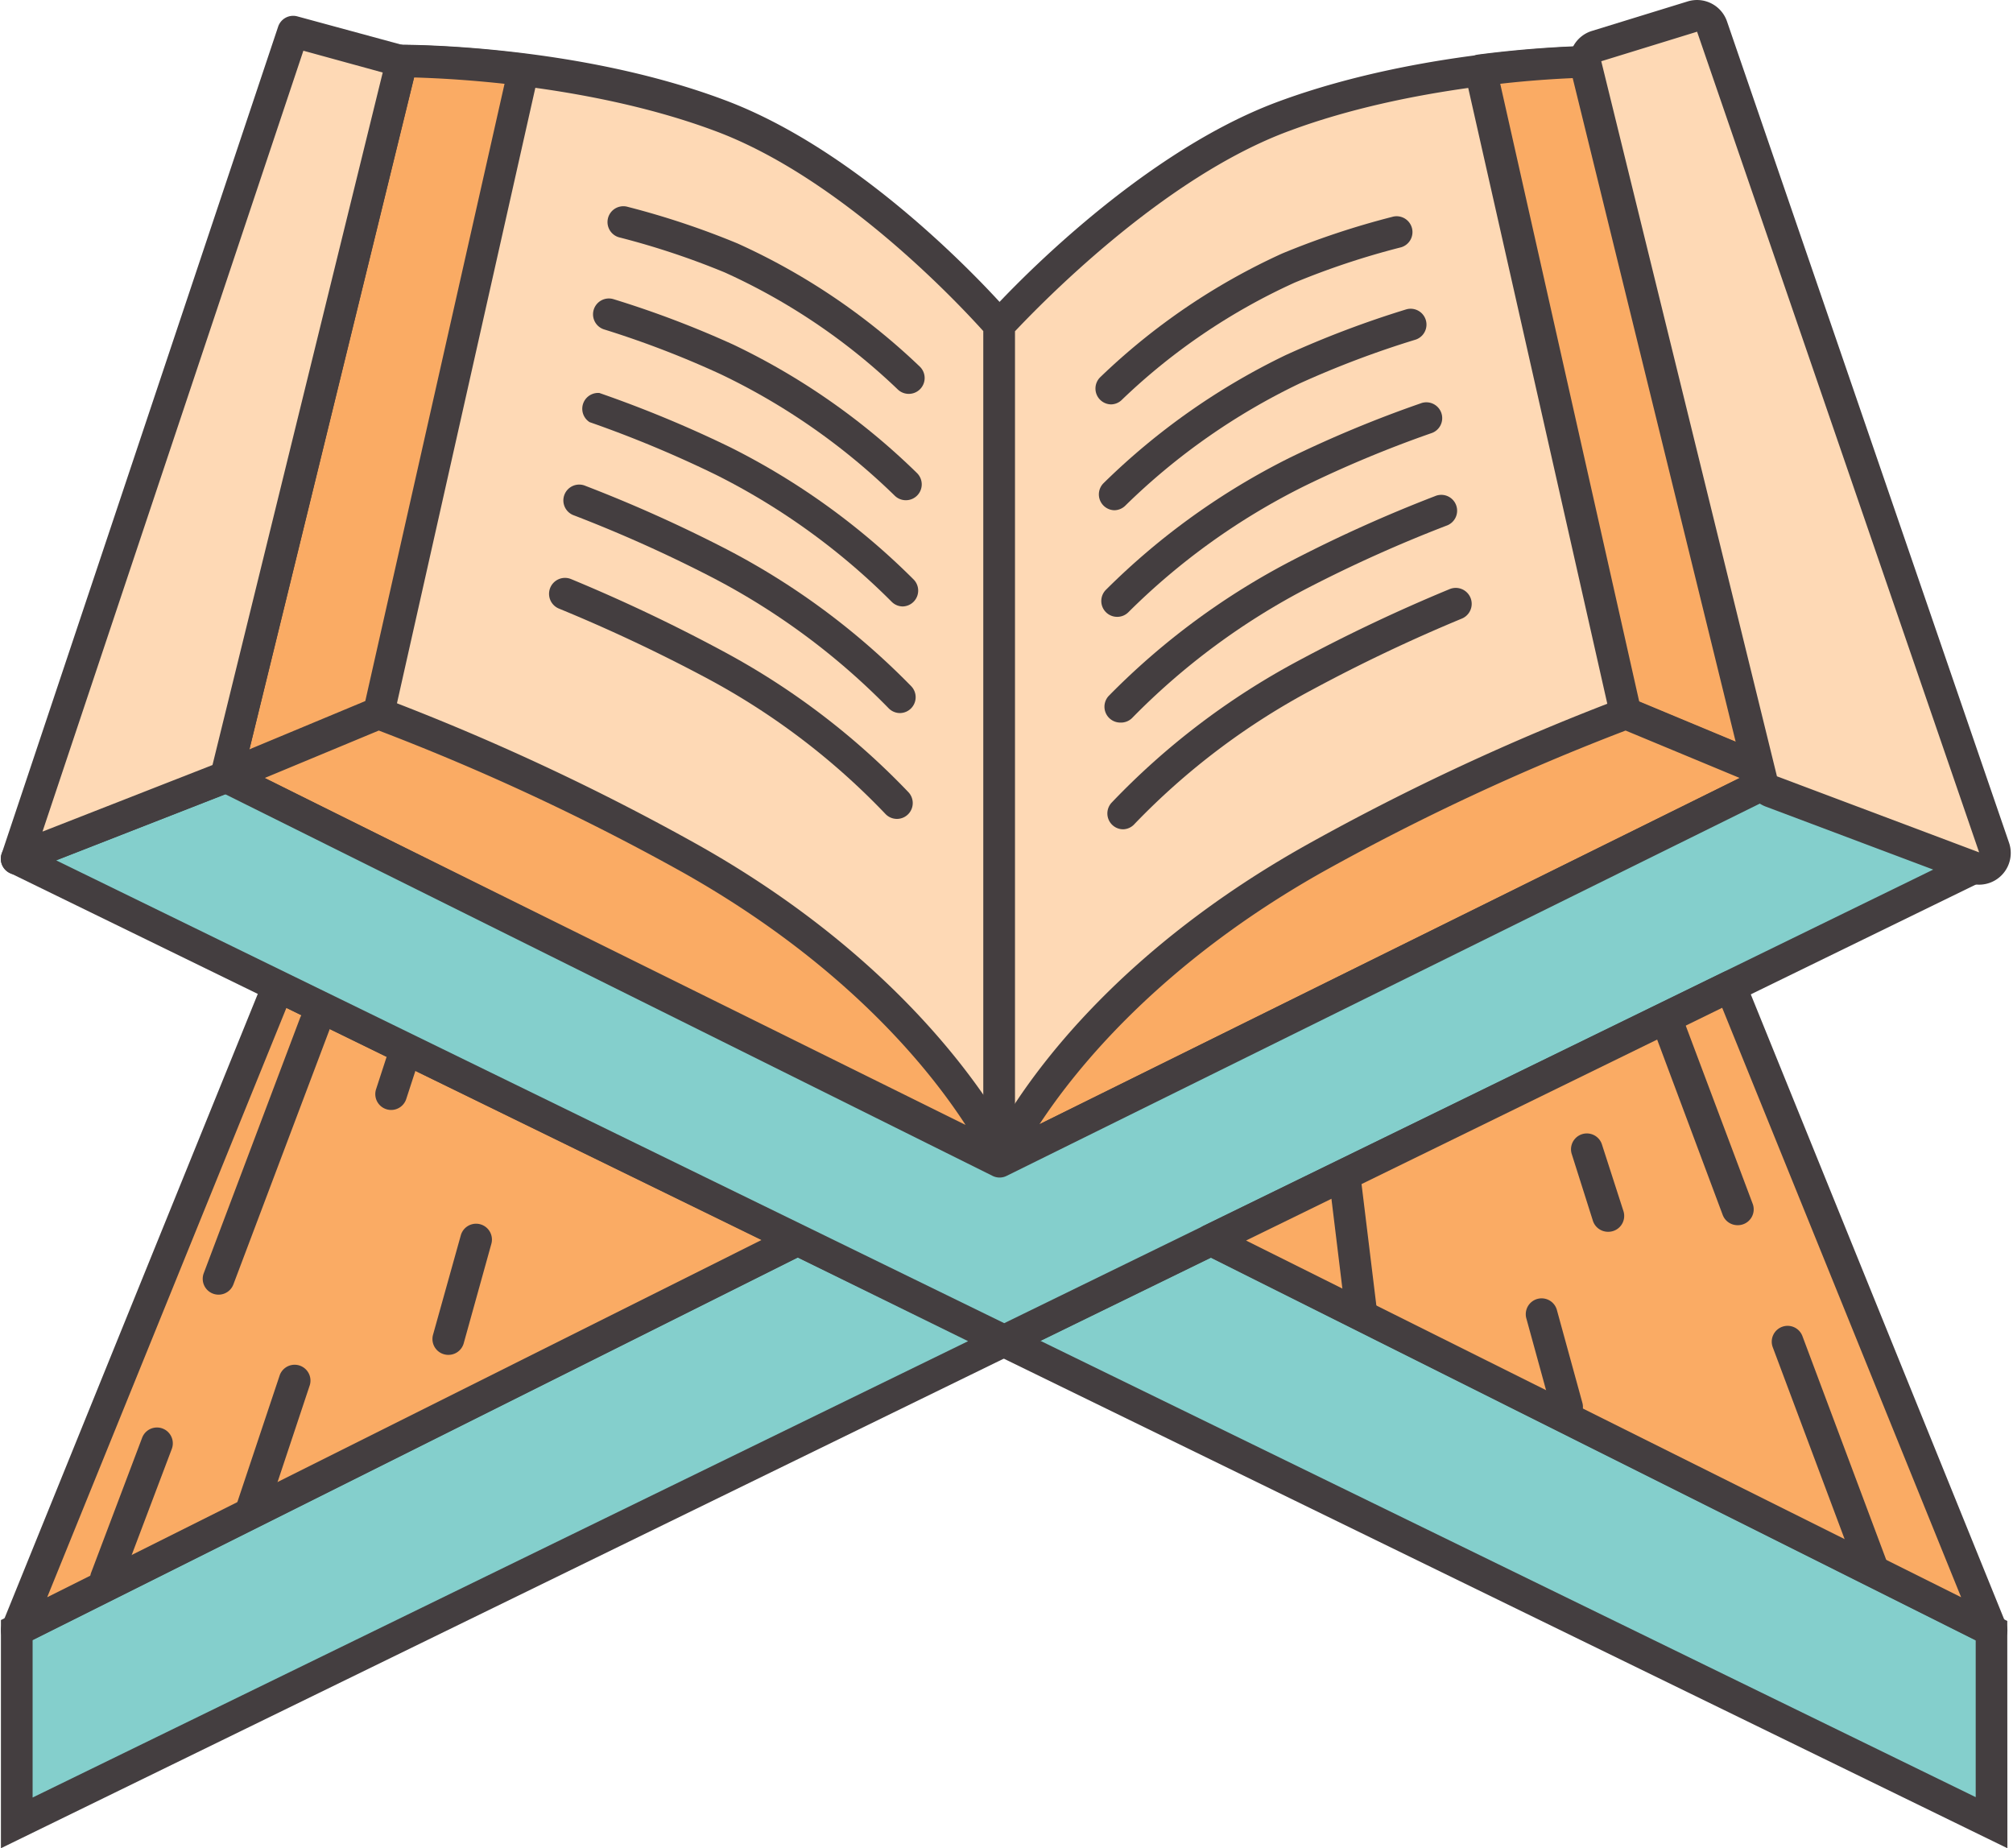 <svg xmlns="http://www.w3.org/2000/svg" viewBox="-0.073 -0.001 158.805 145.801"><title>Depositphotos_88018016_04</title><g data-name="Layer 2"><g data-name="Layer 1"><path d="M56.7 9.13c-11.55-4.3-25.08-4.3-25.08-4.3L17.75 61.28l61 30.37v-66S68.25 13.42 56.7 9.13z" fill="#fed9b5"/><path d="M78.75 92.9a1.25 1.25 0 0 1-.56-.13l-61-30.37a1.25 1.25 0 0 1-.65-1.4L30.41 4.53a1.25 1.25 0 0 1 1.21-1c.56 0 13.89 0 25.52 4.38 11.71 4.4 22.12 16.42 22.56 16.93a1.25 1.25 0 0 1 .3.81v66a1.25 1.25 0 0 1-1.25 1.25zM19.2 60.61l58.3 29V26.12C75.72 24.14 66.31 14 56.26 10.3 46.82 6.79 35.88 6.2 32.6 6.1z" fill="#443e40"/><path d="M126.32 4.83l13.86 56.44-61.39 30.37v-66s10.89-12.21 22.45-16.5 25.08-4.31 25.08-4.31z" fill="#fed9b5"/><path d="M78.79 92.89a1.25 1.25 0 0 1-1.25-1.25v-66a1.25 1.25 0 0 1 .32-.83c.45-.51 11.23-12.49 22.95-16.81s25-4.39 25.51-4.39a1.25 1.25 0 0 1 1.21 1L141.39 61a1.25 1.25 0 0 1-.66 1.42L79.34 92.76a1.26 1.26 0 0 1-.55.13zM80 26.13v63.5l58.69-29L125.35 6.1c-3.28.1-14.22.7-23.67 4.21C91.62 14 81.9 24.13 80 26.13z" fill="#443e40"/><path d="M128.17 56.28L116.72 5.54a85 85 0 0 1 9.6-.7l13.86 56.44z" fill="#faab64"/><path d="M140.18 62.53a1.24 1.24 0 0 1-.48-.1l-12-5a1.25 1.25 0 0 1-.74-.88L115.5 5.81a1.25 1.25 0 0 1 1.06-1.51 86.69 86.69 0 0 1 9.74-.71 1.23 1.23 0 0 1 1.23 1L141.39 61a1.25 1.25 0 0 1-1.21 1.55zm-10.93-7.16l9.13 3.8-13-53.06c-2.37.07-4.75.23-7.1.5z" fill="#443e40"/><path d="M29.77 56.28L41.22 5.54a85 85 0 0 0-9.61-.7L17.75 61.28z" fill="#faab64"/><path d="M17.75 62.53A1.25 1.25 0 0 1 16.54 61L30.4 4.54a1.25 1.25 0 0 1 1.21-1 86.69 86.69 0 0 1 9.75.71 1.25 1.25 0 0 1 1.06 1.52L31 56.56a1.25 1.25 0 0 1-.74.88l-12 5a1.25 1.25 0 0 1-.51.09zM32.59 6.11l-13 53.06 9.14-3.8 11-48.76c-2.39-.26-4.73-.43-7.14-.5z" fill="#443e40"/><path d="M79.08 91.5l61.11-30.22-12-5a184.77 184.77 0 0 0-24.62 11.46C86.41 77.39 80.06 89.06 79 91.27c-1.08-2.21-7.43-13.88-24.58-23.53a184.79 184.79 0 0 0-24.65-11.46l-12 5L78.86 91.5l-.07.14.18-.09.18.09z" fill="#faab64"/><path d="M78.79 92.89a1.25 1.25 0 0 1-.89-.37 1.28 1.28 0 0 1-.14-.17l-60.55-30a1.25 1.25 0 0 1 .07-2.27l12-5a1.25 1.25 0 0 1 .92 0A186.62 186.62 0 0 1 55 66.65c14.4 8.1 21.33 17.62 24 22 2.6-4.38 9.47-13.86 24-22a186.57 186.57 0 0 1 24.79-11.54 1.25 1.25 0 0 1 .92 0l12 5a1.25 1.25 0 0 1 .07 2.27l-60.57 30a1.25 1.25 0 0 1-1.21.53zm-58-31.51L76.1 88.74C73.16 84.21 66.54 76 53.81 68.83a184.13 184.13 0 0 0-24-11.2zm107.38-3.75a184.15 184.15 0 0 0-24 11.21C91.5 76 84.85 84.24 81.93 88.69l55.24-27.32z" fill="#443e40"/><path d="M157 69a1.24 1.24 0 0 1-.45-.08l-16.85-6.46a1.25 1.25 0 1 1 .89-2.33l16.85 6.46A1.25 1.25 0 0 1 157 69z" fill="#443e40"/><path fill="#84cfcc" d="M79.15 105.77L1.25 143.8v-15.19l61.6-30.8 16.3 7.96z"/><path d="M0 145.8v-18l62.84-31.38L82 105.77zm2.5-16.42v12.42l73.8-36-13.44-6.6z" fill="#443e40"/><path fill="#faab64" d="M21.86 77.8L1.25 128.61l61.6-30.8L21.86 77.8z"/><path d="M1.25 129.86a1.25 1.25 0 0 1-1.16-1.72L20.7 77.33a1.25 1.25 0 0 1 1.71-.65l41 20a1.25 1.25 0 0 1 0 2.24l-61.6 30.8a1.25 1.25 0 0 1-.56.14zm21.27-50.35L3.65 126 60 97.82z" fill="#443e40"/><path fill="#84cfcc" d="M79.15 105.77l77.89 38.03v-15.19l-61.59-30.8-16.3 7.96z"/><path d="M158.29 145.8l-82-40 19.16-9.35 62.83 31.42zM82 105.77l73.79 36v-12.39L95.44 99.2z" fill="#443e40"/><path fill="#84cfcc" d="M157.04 67.74l-77.89 38.03-77.9-38.03 16.5-6.46 61.04 30.36 61.4-30.36 16.85 6.46z"/><path d="M79.15 107a1.25 1.25 0 0 1-.55-.13L.7 68.86a1.25 1.25 0 0 1 .09-2.29l16.5-6.46a1.25 1.25 0 0 1 1 0l60.5 30.13 60.84-30.08a1.25 1.25 0 0 1 1 0l16.85 6.46a1.25 1.25 0 0 1 .1 2.29l-77.89 38a1.25 1.25 0 0 1-.54.09zM4.36 67.87l74.79 36.51 74.76-36.5-13.65-5.23-60.92 30.11a1.24 1.24 0 0 1-1.11 0L17.69 62.65z" fill="#443e40"/><path fill="#fed9b5" d="M23.05 2.5L1.25 67.74l16.5-6.46L31.62 4.83 23.05 2.5z"/><path d="M1.25 69a1.25 1.25 0 0 1-1.19-1.66L21.87 2.1a1.25 1.25 0 0 1 1.51-.81l8.57 2.33a1.25 1.25 0 0 1 .89 1.5L19 61.58a1.25 1.25 0 0 1-.76.87L1.71 68.9a1.26 1.26 0 0 1-.46.1zM23.86 4L3.28 65.6l13.41-5.25L30.12 5.72z" fill="#443e40"/><path d="M156.06 68.49a1.25 1.25 0 0 1-.44-.08l-15.95-6a1.25 1.25 0 0 1-.78-.87L125 5.13a1.25 1.25 0 0 1 .85-1.49l7.56-2.33a1.25 1.25 0 0 1 1.59.79l22.25 64.74A1.25 1.25 0 0 1 156 68.5z" fill="#fed9b5"/><path d="M133.81 2.5l22.25 64.74-15.95-6-13.86-56.41 7.56-2.33m0-2.5a2.5 2.5 0 0 0-.74.11l-7.56 2.33a2.5 2.5 0 0 0-1.69 3l13.86 56.44a2.5 2.5 0 0 0 1.55 1.75l15.95 6a2.5 2.5 0 0 0 3.24-3.15L136.17 1.69A2.5 2.5 0 0 0 133.81 0z" fill="#443e40"/><path fill="#faab64" d="M157.04 128.61l-20.6-50.81-40.99 20.01 61.59 30.8z"/><path d="M157 129.86a1.26 1.26 0 0 1-.56-.13l-61.55-30.8a1.25 1.25 0 0 1 0-2.24l41-20a1.25 1.25 0 0 1 1.71.65l20.6 50.81a1.25 1.25 0 0 1-1.16 1.72zm-58.77-32L154.64 126l-18.85-46.5z" fill="#443e40"/><path d="M88.53 65.42a1.25 1.25 0 0 1-.9-2.11 58.25 58.25 0 0 1 14.64-11.14 131.47 131.47 0 0 1 12-5.69 1.25 1.25 0 1 1 1 2.31 128.89 128.89 0 0 0-11.77 5.59A55.74 55.74 0 0 0 89.43 65a1.25 1.25 0 0 1-.9.42z" fill="#443e40"/><path d="M88.3 57a1.25 1.25 0 0 1-.89-2.12A57.22 57.22 0 0 1 102 44.14a111.84 111.84 0 0 1 11.13-5 1.25 1.25 0 1 1 .9 2.33 109.26 109.26 0 0 0-10.87 4.88 54.71 54.71 0 0 0-13.93 10.3 1.25 1.25 0 0 1-.93.35z" fill="#443e40"/><path d="M88.06 48.66a1.25 1.25 0 0 1-.88-2.14 55.76 55.76 0 0 1 14.49-10.41A94 94 0 0 1 112 31.82a1.25 1.25 0 1 1 .82 2.36 91.69 91.69 0 0 0-10 4.17 53.25 53.25 0 0 0-13.88 9.95 1.24 1.24 0 0 1-.88.36z" fill="#443e40"/><path d="M87.83 40.25A1.25 1.25 0 0 1 87 38.1 53.83 53.83 0 0 1 101.38 28a78.22 78.22 0 0 1 9.5-3.6 1.25 1.25 0 0 1 .73 2.39 75.77 75.77 0 0 0-9.18 3.47 51.29 51.29 0 0 0-13.73 9.63 1.25 1.25 0 0 1-.87.36z" fill="#443e40"/><path d="M87.59 31.9a1.25 1.25 0 0 1-.86-2.15A51.31 51.31 0 0 1 101.07 20a64.12 64.12 0 0 1 8.68-2.89 1.25 1.25 0 1 1 .62 2.42 61.63 61.63 0 0 0-8.3 2.76 48.77 48.77 0 0 0-13.61 9.22 1.24 1.24 0 0 1-.87.39z" fill="#443e40"/><path d="M70.68 64.6a1.25 1.25 0 0 1-.9-.39 55.76 55.76 0 0 0-14-10.66A128.55 128.55 0 0 0 44 48a1.25 1.25 0 1 1 1-2.31 131 131 0 0 1 12 5.7 58.26 58.26 0 0 1 14.59 11.1 1.25 1.25 0 0 1-.9 2.11z" fill="#443e40"/><path d="M70.92 56.25a1.25 1.25 0 0 1-.89-.38 54.7 54.7 0 0 0-13.94-10.33 109.26 109.26 0 0 0-10.87-4.88 1.25 1.25 0 1 1 .9-2.33 111.64 111.64 0 0 1 11.13 5 57.22 57.22 0 0 1 14.56 10.8 1.25 1.25 0 0 1-.89 2.12z" fill="#443e40"/><path d="M71.15 47.84a1.25 1.25 0 0 1-.88-.37 53.27 53.27 0 0 0-13.83-10 91.41 91.41 0 0 0-10-4.17 1.25 1.25 0 0 1 .77-2.3 94.22 94.22 0 0 1 10.34 4.29A55.77 55.77 0 0 1 72 45.71a1.25 1.25 0 0 1-.88 2.13z" fill="#443e40"/><path d="M71.39 39.46a1.25 1.25 0 0 1-.87-.35 51.33 51.33 0 0 0-13.76-9.6A75.69 75.69 0 0 0 47.63 26a1.25 1.25 0 1 1 .73-2.39 78.26 78.26 0 0 1 9.45 3.59 53.89 53.89 0 0 1 14.45 10.11 1.25 1.25 0 0 1-.87 2.15z" fill="#443e40"/><path d="M71.62 31.07a1.25 1.25 0 0 1-.87-.35 48.78 48.78 0 0 0-13.65-9.23 61.79 61.79 0 0 0-8.26-2.75 1.25 1.25 0 1 1 .62-2.42 64.32 64.32 0 0 1 8.64 2.88 51.36 51.36 0 0 1 14.39 9.72 1.25 1.25 0 0 1-.87 2.15z" fill="#443e40"/><path d="M17.21 102.13a1.25 1.25 0 0 1-1.21-1.69l7.6-20.14a1.25 1.25 0 0 1 2.34.88l-7.6 20.14a1.25 1.25 0 0 1-1.13.81z" fill="#443e40"/><path d="M8.31 125.74A1.25 1.25 0 0 1 7.14 124l4-10.58a1.25 1.25 0 0 1 2.34.88l-4 10.58a1.25 1.25 0 0 1-1.17.86z" fill="#443e40"/><path d="M30.78 87.56a1.25 1.25 0 0 1-1.18-1.65l1-3.07a1.25 1.25 0 1 1 2.37.8l-1 3.07a1.25 1.25 0 0 1-1.19.85z" fill="#443e40"/><path d="M19.81 120.24a1.25 1.25 0 0 1-1.19-1.65L22 108.47a1.25 1.25 0 0 1 2.37.79L21 119.39a1.25 1.25 0 0 1-1.19.85z" fill="#443e40"/><path d="M35.3 106.88a1.25 1.25 0 0 1-1.21-1.59l2.19-7.84a1.25 1.25 0 0 1 2.41.67L36.5 106a1.25 1.25 0 0 1-1.2.88z" fill="#443e40"/><path d="M137 96.65a1.25 1.25 0 0 1-1.17-.81l-5.48-14.66a1.25 1.25 0 0 1 2.34-.87L138.21 95a1.25 1.25 0 0 1-1.21 1.65z" fill="#443e40"/><path d="M147.56 124.74a1.25 1.25 0 0 1-1.17-.81l-6.61-17.65a1.25 1.25 0 0 1 2.34-.88l6.61 17.65a1.25 1.25 0 0 1-1.17 1.69z" fill="#443e40"/><path d="M126.78 97.17a1.25 1.25 0 0 1-1.19-.87l-1.68-5.3a1.25 1.25 0 0 1 2.38-.76l1.71 5.3a1.25 1.25 0 0 1-1.19 1.63z" fill="#443e40"/><path d="M123.56 112.24a1.25 1.25 0 0 1-1.21-.92l-2-7.28a1.25 1.25 0 1 1 2.41-.66l2 7.28a1.25 1.25 0 0 1-1.21 1.58z" fill="#443e40"/><path d="M107.31 104.74a1.25 1.25 0 0 1-1.24-1.1l-1.25-10.25a1.25 1.25 0 0 1 2.48-.3l1.25 10.25a1.25 1.25 0 0 1-1.09 1.39z" fill="#443e40"/></g></g></svg>
